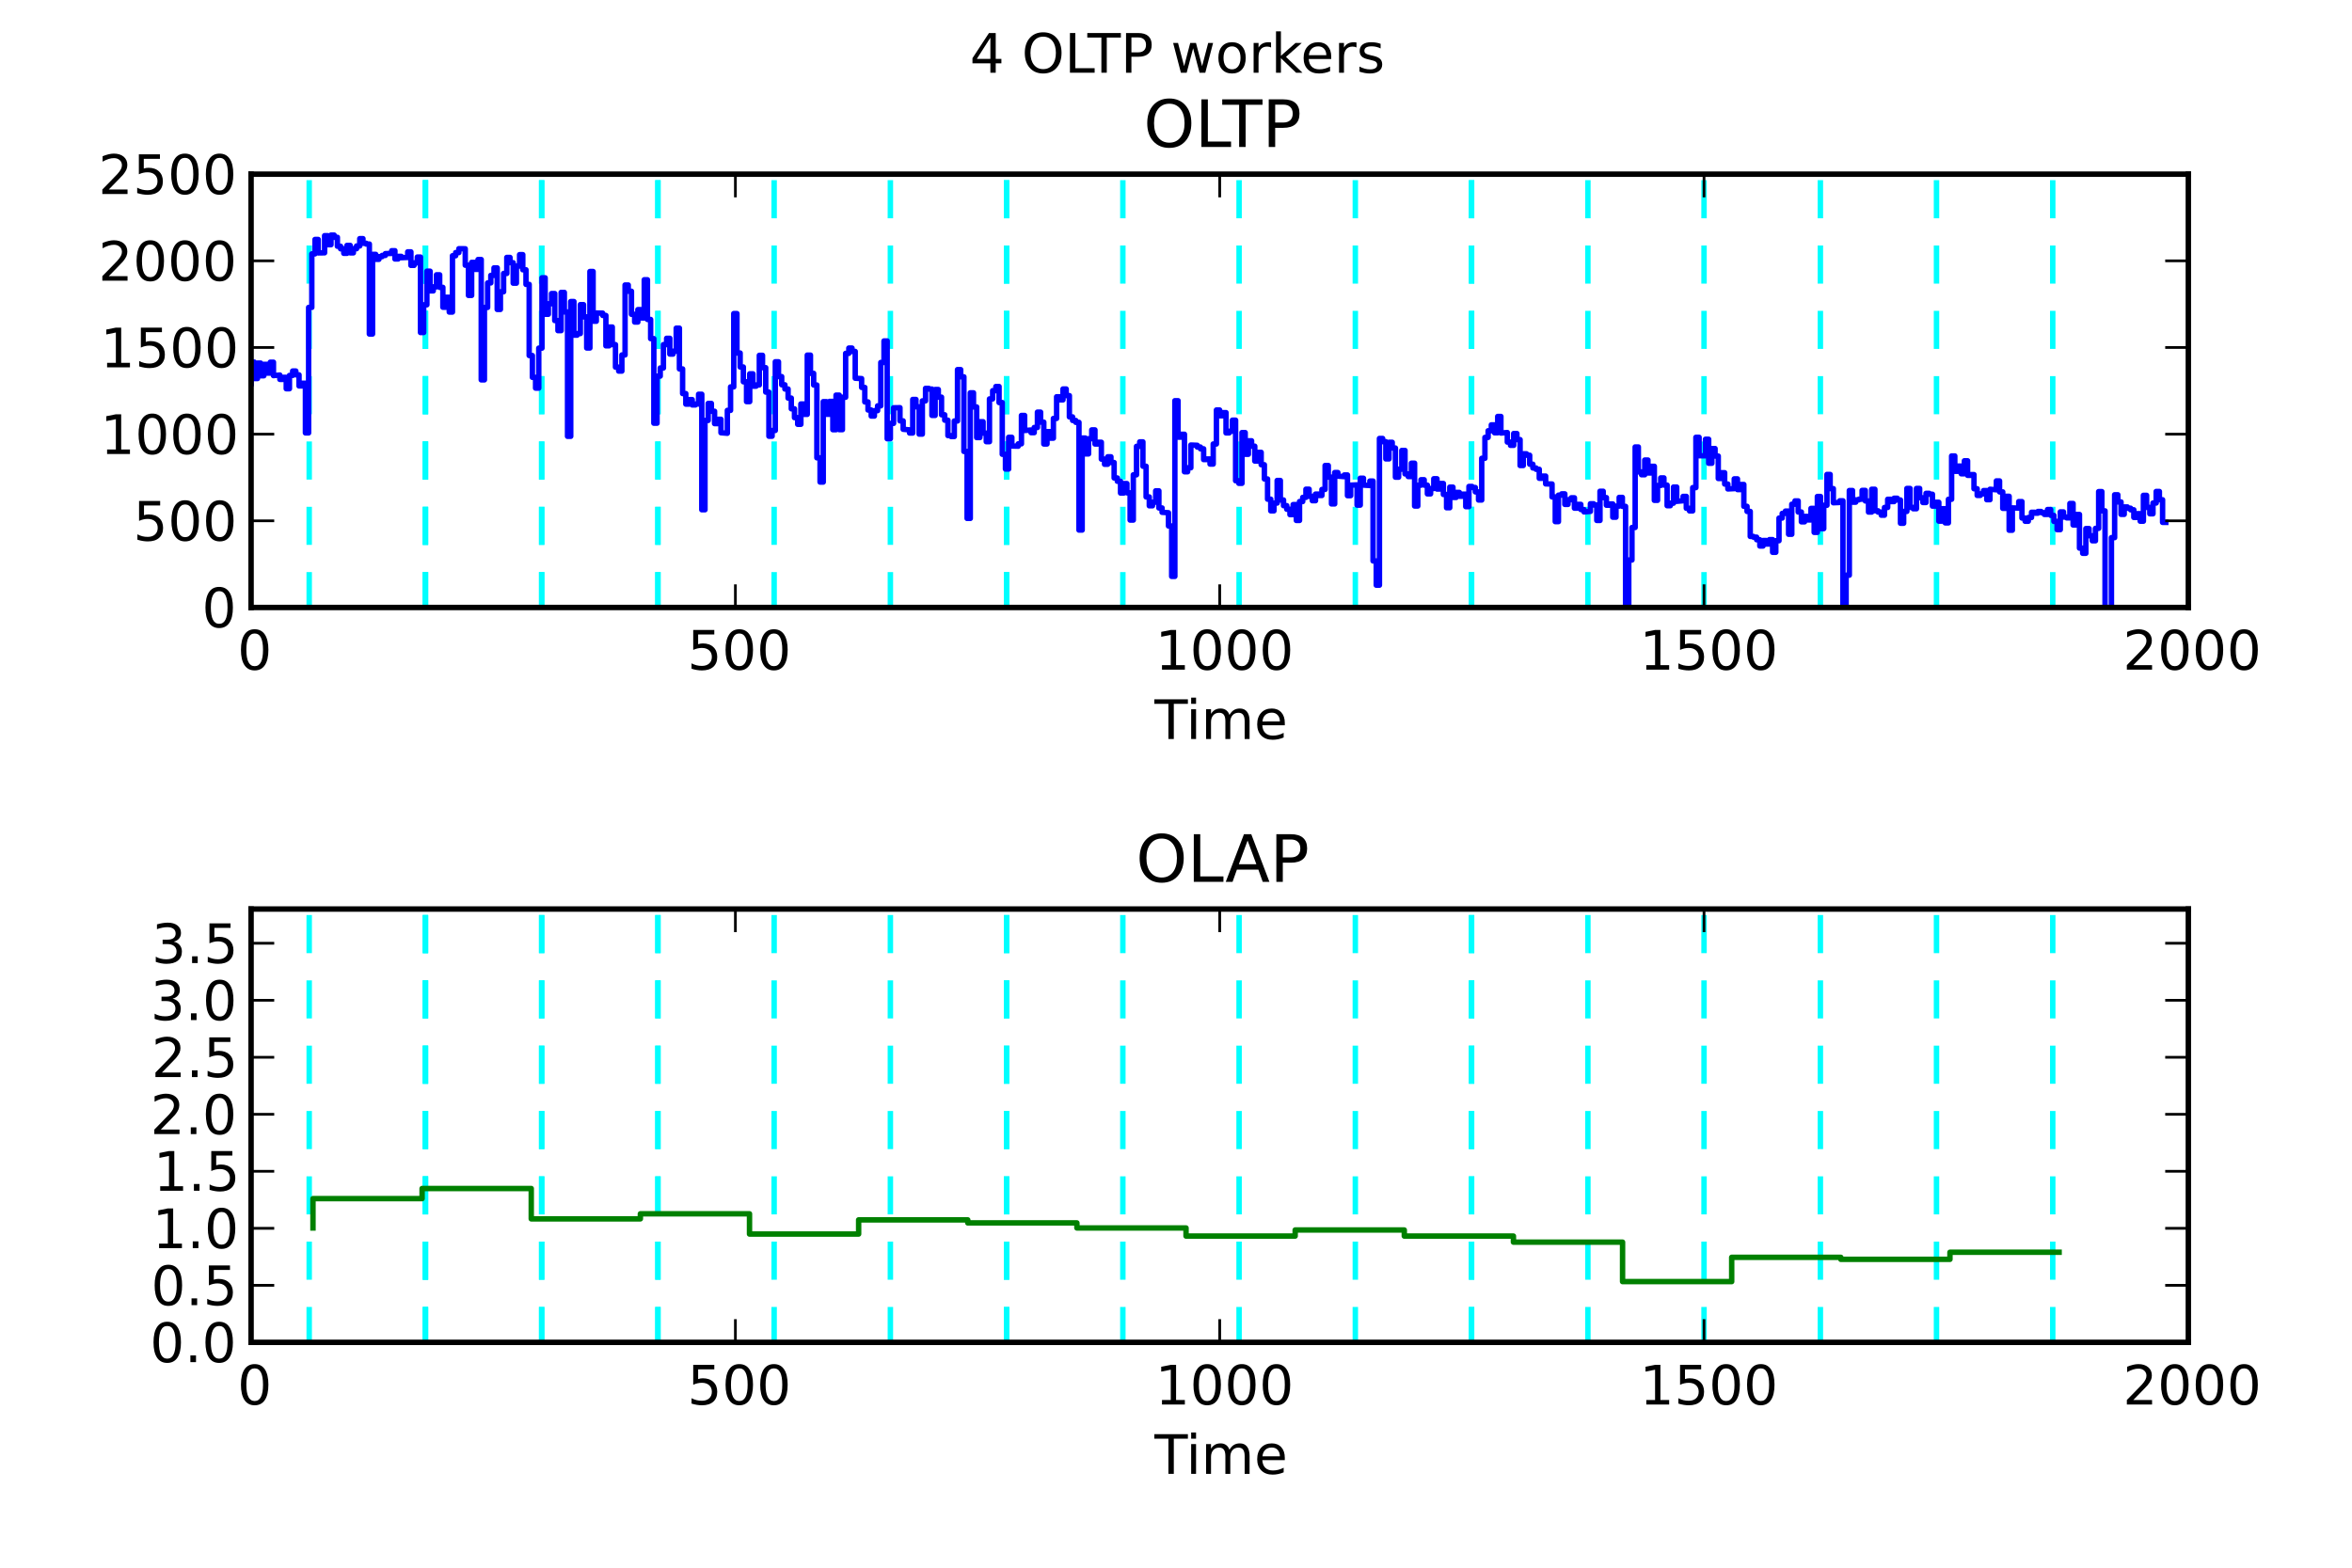 <?xml version="1.0" encoding="utf-8" standalone="no"?>
<!DOCTYPE svg PUBLIC "-//W3C//DTD SVG 1.1//EN"
  "http://www.w3.org/Graphics/SVG/1.1/DTD/svg11.dtd">
<!-- Created with matplotlib (http://matplotlib.sourceforge.net/) -->
<svg height="288pt" version="1.1" viewBox="0 0 432 288" width="432pt" xmlns="http://www.w3.org/2000/svg" xmlns:xlink="http://www.w3.org/1999/xlink">
 <defs>
  <style type="text/css">
*{stroke-linecap:square;stroke-linejoin:round;}
  </style>
 </defs>
 <g id="figure_1">
  <g id="patch_1">
   <path d="
M0 288
L432 288
L432 0
L0 0
z
" style="fill:#ffffff;"/>
  </g>
  <g id="axes_1">
   <g id="patch_2">
    <path d="
M46.117 111.6
L401.941 111.6
L401.941 32
L46.117 32
z
" style="fill:#ffffff;"/>
   </g>
   <g id="line2d_1">
    <path clip-path="url(#paafe9ad165)" d="
M56.792 111.6
L56.792 32" style="fill:none;stroke:#00ffff;stroke-dasharray:6,6;stroke-dashoffset:0.0;stroke-linecap:butt;"/>
   </g>
   <g id="line2d_2">
    <path clip-path="url(#paafe9ad165)" d="
M78.142 111.6
L78.142 32" style="fill:none;stroke:#00ffff;stroke-dasharray:6,6;stroke-dashoffset:0.0;stroke-linecap:butt;"/>
   </g>
   <g id="line2d_3">
    <path clip-path="url(#paafe9ad165)" d="
M78.142 111.6
L78.142 32" style="fill:none;stroke:#00ffff;stroke-dasharray:6,6;stroke-dashoffset:0.0;stroke-linecap:butt;"/>
   </g>
   <g id="line2d_4">
    <path clip-path="url(#paafe9ad165)" d="
M78.142 111.6
L78.142 32" style="fill:none;stroke:#00ffff;stroke-dasharray:6,6;stroke-dashoffset:0.0;stroke-linecap:butt;"/>
   </g>
   <g id="line2d_5">
    <path clip-path="url(#paafe9ad165)" d="
M99.491 111.6
L99.491 32" style="fill:none;stroke:#00ffff;stroke-dasharray:6,6;stroke-dashoffset:0.0;stroke-linecap:butt;"/>
   </g>
   <g id="line2d_6">
    <path clip-path="url(#paafe9ad165)" d="
M99.492 111.6
L99.492 32" style="fill:none;stroke:#00ffff;stroke-dasharray:6,6;stroke-dashoffset:0.0;stroke-linecap:butt;"/>
   </g>
   <g id="line2d_7">
    <path clip-path="url(#paafe9ad165)" d="
M120.841 111.6
L120.841 32" style="fill:none;stroke:#00ffff;stroke-dasharray:6,6;stroke-dashoffset:0.0;stroke-linecap:butt;"/>
   </g>
   <g id="line2d_8">
    <path clip-path="url(#paafe9ad165)" d="
M120.841 111.6
L120.841 32" style="fill:none;stroke:#00ffff;stroke-dasharray:6,6;stroke-dashoffset:0.0;stroke-linecap:butt;"/>
   </g>
   <g id="line2d_9">
    <path clip-path="url(#paafe9ad165)" d="
M142.19 111.6
L142.19 32" style="fill:none;stroke:#00ffff;stroke-dasharray:6,6;stroke-dashoffset:0.0;stroke-linecap:butt;"/>
   </g>
   <g id="line2d_10">
    <path clip-path="url(#paafe9ad165)" d="
M163.54 111.6
L163.54 32" style="fill:none;stroke:#00ffff;stroke-dasharray:6,6;stroke-dashoffset:0.0;stroke-linecap:butt;"/>
   </g>
   <g id="line2d_11">
    <path clip-path="url(#paafe9ad165)" d="
M184.889 111.6
L184.889 32" style="fill:none;stroke:#00ffff;stroke-dasharray:6,6;stroke-dashoffset:0.0;stroke-linecap:butt;"/>
   </g>
   <g id="line2d_12">
    <path clip-path="url(#paafe9ad165)" d="
M184.889 111.6
L184.889 32" style="fill:none;stroke:#00ffff;stroke-dasharray:6,6;stroke-dashoffset:0.0;stroke-linecap:butt;"/>
   </g>
   <g id="line2d_13">
    <path clip-path="url(#paafe9ad165)" d="
M206.239 111.6
L206.239 32" style="fill:none;stroke:#00ffff;stroke-dasharray:6,6;stroke-dashoffset:0.0;stroke-linecap:butt;"/>
   </g>
   <g id="line2d_14">
    <path clip-path="url(#paafe9ad165)" d="
M227.588 111.6
L227.588 32" style="fill:none;stroke:#00ffff;stroke-dasharray:6,6;stroke-dashoffset:0.0;stroke-linecap:butt;"/>
   </g>
   <g id="line2d_15">
    <path clip-path="url(#paafe9ad165)" d="
M248.937 111.6
L248.937 32" style="fill:none;stroke:#00ffff;stroke-dasharray:6,6;stroke-dashoffset:0.0;stroke-linecap:butt;"/>
   </g>
   <g id="line2d_16">
    <path clip-path="url(#paafe9ad165)" d="
M270.287 111.6
L270.287 32" style="fill:none;stroke:#00ffff;stroke-dasharray:6,6;stroke-dashoffset:0.0;stroke-linecap:butt;"/>
   </g>
   <g id="line2d_17">
    <path clip-path="url(#paafe9ad165)" d="
M270.287 111.6
L270.287 32" style="fill:none;stroke:#00ffff;stroke-dasharray:6,6;stroke-dashoffset:0.0;stroke-linecap:butt;"/>
   </g>
   <g id="line2d_18">
    <path clip-path="url(#paafe9ad165)" d="
M291.654 111.6
L291.654 32" style="fill:none;stroke:#00ffff;stroke-dasharray:6,6;stroke-dashoffset:0.0;stroke-linecap:butt;"/>
   </g>
   <g id="line2d_19">
    <path clip-path="url(#paafe9ad165)" d="
M312.986 111.6
L312.986 32" style="fill:none;stroke:#00ffff;stroke-dasharray:6,6;stroke-dashoffset:0.0;stroke-linecap:butt;"/>
   </g>
   <g id="line2d_20">
    <path clip-path="url(#paafe9ad165)" d="
M334.355 111.6
L334.355 32" style="fill:none;stroke:#00ffff;stroke-dasharray:6,6;stroke-dashoffset:0.0;stroke-linecap:butt;"/>
   </g>
   <g id="line2d_21">
    <path clip-path="url(#paafe9ad165)" d="
M355.685 111.6
L355.685 32" style="fill:none;stroke:#00ffff;stroke-dasharray:6,6;stroke-dashoffset:0.0;stroke-linecap:butt;"/>
   </g>
   <g id="line2d_22">
    <path clip-path="url(#paafe9ad165)" d="
M377.035 111.6
L377.035 32" style="fill:none;stroke:#00ffff;stroke-dasharray:6,6;stroke-dashoffset:0.0;stroke-linecap:butt;"/>
   </g>
   <g id="line2d_23">
    <path clip-path="url(#paafe9ad165)" d="
M46.117 70.478
L46.117 66.522
L46.704 66.522
L46.704 69.542
L47.291 69.542
L47.291 66.706
L47.879 66.706
L47.879 69.031
L48.466 69.031
L48.466 66.937
L49.053 66.937
L49.053 68.539
L49.64 68.539
L49.64 66.541
L50.227 66.541
L50.227 69.002
L51.401 68.896
L51.401 69.697
L51.988 69.697
L51.988 69.32
L52.575 69.32
L52.575 71.414
L53.163 71.414
L53.163 68.973
L53.75 68.973
L53.75 68.162
L54.337 68.162
L54.337 68.867
L54.924 68.867
L54.924 70.903
L55.511 70.903
L55.511 70.401
L56.098 70.401
L56.098 79.528
L56.685 79.528
L56.685 56.478
L57.272 56.478
L57.272 46.637
L57.859 46.637
L57.859 43.993
L58.447 43.993
L58.447 46.463
L59.621 46.444
L59.621 43.298
L60.208 43.298
L60.208 44.958
L60.795 44.958
L60.795 43.192
L61.382 43.192
L61.382 43.597
L61.969 43.597
L61.969 45.238
L62.556 45.238
L62.556 45.71
L63.143 45.71
L63.143 46.54
L63.73 46.54
L63.73 45.083
L64.318 45.083
L64.318 46.453
L64.905 46.453
L64.905 45.691
L65.492 45.691
L65.492 45.189
L66.079 45.189
L66.079 43.839
L66.666 43.839
L66.666 44.688
L67.253 44.688
L67.253 44.832
L67.84 44.832
L67.84 61.36
L68.427 61.36
L68.427 46.733
L69.014 46.733
L69.014 47.64
L69.602 47.64
L69.602 47.148
L70.189 47.148
L70.189 46.926
L70.776 46.926
L70.776 46.598
L71.95 46.55
L71.95 46.058
L72.537 46.058
L72.537 47.573
L73.124 47.573
L73.124 47.1
L73.711 47.1
L73.711 47.341
L74.886 47.293
L74.886 46.27
L75.473 46.27
L75.473 48.75
L76.06 48.75
L76.06 48.287
L76.647 48.287
L76.647 47.225
L77.234 47.225
L77.234 61.09
L77.821 61.09
L77.821 55.996
L78.408 55.996
L78.408 49.821
L78.995 49.821
L78.995 53.439
L79.582 53.439
L79.582 52.696
L80.169 52.696
L80.169 50.486
L80.757 50.486
L80.757 52.792
L81.344 52.792
L81.344 56.44
L81.931 56.44
L81.931 54.606
L82.518 54.606
L82.518 57.327
L83.105 57.327
L83.105 46.984
L83.692 46.984
L83.692 46.405
L84.279 46.405
L84.279 45.691
L85.454 45.701
L85.454 48.721
L86.041 48.721
L86.041 54.269
L86.628 54.269
L86.628 48.2
L87.215 48.2
L87.215 49.483
L87.802 49.483
L87.802 47.679
L88.389 47.679
L88.389 69.783
L88.976 69.783
L88.976 56.478
L89.563 56.478
L89.563 51.972
L90.15 51.972
L90.15 50.593
L90.737 50.593
L90.737 49.213
L91.325 49.213
L91.325 56.845
L91.912 56.845
L91.912 53.603
L92.499 53.603
L92.499 50.236
L93.086 50.236
L93.086 47.293
L93.673 47.293
L93.673 48.258
L94.26 48.258
L94.26 52.021
L94.847 52.021
L94.847 48.875
L95.434 48.875
L95.434 46.781
L96.022 46.781
L96.022 49.56
L96.609 49.56
L96.609 52.242
L97.196 52.242
L97.196 65.316
L97.783 65.316
L97.783 69.32
L98.37 69.32
L98.37 71.298
L98.957 71.298
L98.957 63.956
L99.544 63.956
L99.544 51.036
L100.131 51.036
L100.131 57.733
L100.718 57.733
L100.718 55.803
L101.305 55.803
L101.305 53.931
L101.893 53.931
L101.893 58.89
L102.48 58.89
L102.48 60.743
L103.067 60.743
L103.067 53.719
L103.654 53.719
L103.654 57.308
L104.241 57.308
L104.241 80.156
L104.828 80.156
L104.828 55.398
L105.415 55.398
L105.415 61.573
L106.002 61.573
L106.002 61.283
L106.589 61.283
L106.589 55.967
L107.177 55.967
L107.177 58.215
L107.764 58.215
L107.764 63.927
L108.351 63.927
L108.351 49.879
L108.938 49.879
L108.938 59.016
L109.525 59.016
L109.525 57.501
L110.699 57.53
L110.699 57.954
L111.286 57.954
L111.286 63.531
L111.873 63.531
L111.873 60.077
L112.461 60.077
L112.461 63.309
L113.048 63.309
L113.048 67.448
L113.635 67.448
L113.635 68.172
L114.222 68.172
L114.222 65.21
L114.809 65.21
L114.809 52.358
L115.396 52.358
L115.396 53.506
L115.983 53.506
L115.983 57.742
L116.57 57.742
L116.57 59.16
L117.157 59.16
L117.157 56.883
L117.745 56.883
L117.745 58.417
L118.332 58.417
L118.332 51.393
L118.919 51.393
L118.919 58.688
L119.506 58.688
L119.506 62.209
L120.093 62.209
L120.093 77.743
L120.68 77.743
L120.68 69.098
L121.267 69.098
L121.267 67.603
L121.854 67.603
L121.854 63.309
L122.441 63.309
L122.441 62.151
L123.029 62.151
L123.029 65.046
L123.616 65.046
L123.616 64.515
L124.203 64.515
L124.203 60.289
L124.79 60.289
L124.79 67.776
L125.377 67.776
L125.377 72.302
L125.964 72.302
L125.964 74.241
L126.551 74.241
L126.551 73.411
L127.138 73.411
L127.138 74.395
L127.725 74.395
L127.725 74.222
L128.313 74.222
L128.313 72.427
L128.9 72.427
L128.9 93.644
L129.487 93.644
L129.487 77.242
L130.074 77.242
L130.074 74.116
L130.661 74.116
L130.661 75.553
L131.248 75.553
L131.248 77.821
L131.835 77.821
L131.835 77.029
L132.422 77.029
L132.422 79.499
L133.597 79.596
L133.597 75.389
L134.184 75.389
L134.184 71.076
L134.771 71.076
L134.771 57.607
L135.358 57.607
L135.358 64.853
L135.945 64.853
L135.945 67.42
L136.532 67.42
L136.532 70.14
L137.119 70.14
L137.119 73.778
L137.706 73.778
L137.706 68.674
L138.293 68.674
L138.293 70.941
L138.88 70.941
L138.88 70.719
L139.468 70.719
L139.468 65.278
L140.055 65.278
L140.055 67.545
L140.642 67.545
L140.642 72.031
L141.229 72.031
L141.229 80.136
L141.816 80.136
L141.816 79.085
L142.403 79.085
L142.403 66.464
L142.99 66.464
L142.99 69.185
L143.577 69.185
L143.577 70.69
L144.164 70.69
L144.164 71.462
L144.752 71.462
L144.752 73.132
L145.339 73.132
L145.339 75.1
L145.926 75.1
L145.926 76.721
L146.513 76.721
L146.513 77.946
L147.1 77.946
L147.1 74.212
L147.687 74.212
L147.687 76.123
L148.274 76.123
L148.274 65.239
L148.861 65.239
L148.861 68.587
L149.448 68.587
L149.448 70.729
L150.036 70.729
L150.036 84.102
L150.623 84.102
L150.623 88.559
L151.21 88.559
L151.21 73.788
L151.797 73.788
L151.797 76.113
L152.384 76.113
L152.384 73.739
L152.971 73.739
L152.971 78.94
L153.558 78.94
L153.558 72.591
L154.145 72.591
L154.145 78.93
L154.732 78.93
L154.732 72.977
L155.32 72.977
L155.32 64.921
L155.907 64.921
L155.907 63.946
L156.494 63.946
L156.494 64.564
L157.081 64.564
L157.081 69.484
L158.255 69.552
L158.255 71.173
L158.842 71.173
L158.842 73.836
L159.429 73.836
L159.429 75.322
L160.016 75.322
L160.016 76.431
L160.604 76.431
L160.604 75.437
L161.191 75.437
L161.191 74.559
L161.778 74.559
L161.778 66.59
L162.365 66.59
L162.365 62.634
L162.952 62.634
L162.952 80.599
L163.539 80.599
L163.539 77.782
L164.126 77.782
L164.126 74.916
L165.3 74.897
L165.3 77.319
L165.888 77.319
L165.888 78.863
L167.062 78.969
L167.062 79.548
L167.649 79.548
L167.649 73.382
L168.236 73.382
L168.236 74.733
L168.823 74.733
L168.823 79.75
L169.41 79.75
L169.41 73.643
L169.997 73.643
L169.997 71.347
L170.584 71.347
L170.584 71.472
L171.172 71.472
L171.172 76.316
L171.759 76.316
L171.759 71.559
L172.346 71.559
L172.346 72.958
L172.933 72.958
L172.933 76.2
L173.52 76.2
L173.52 77.194
L174.107 77.194
L174.107 80.02
L174.694 80.02
L174.694 80.194
L175.281 80.194
L175.281 77.338
L175.868 77.338
L175.868 67.902
L176.455 67.902
L176.455 69.224
L177.043 69.224
L177.043 82.934
L177.63 82.934
L177.63 95.236
L178.217 95.236
L178.217 72.167
L178.804 72.167
L178.804 74.762
L179.391 74.762
L179.391 80.387
L179.978 80.387
L179.978 77.473
L180.565 77.473
L180.565 79.577
L181.152 79.577
L181.152 81.14
L181.739 81.14
L181.739 73.286
L182.327 73.286
L182.327 71.771
L182.914 71.771
L182.914 71.009
L183.501 71.009
L183.501 73.952
L184.088 73.952
L184.088 83.455
L184.675 83.455
L184.675 86.167
L185.262 86.167
L185.262 80.339
L185.849 80.339
L185.849 81.941
L187.023 81.969
L187.023 81.535
L187.611 81.535
L187.611 76.325
L188.198 76.325
L188.198 79.085
L189.372 78.998
L189.372 79.48
L189.959 79.48
L189.959 78.535
L190.546 78.535
L190.546 75.717
L191.133 75.717
L191.133 77.55
L191.72 77.55
L191.72 81.564
L192.307 81.564
L192.307 79.297
L192.895 79.297
L192.895 80.493
L193.482 80.493
L193.482 76.875
L194.069 76.875
L194.069 72.89
L194.656 72.89
L194.656 73.46
L195.243 73.46
L195.243 71.462
L195.83 71.462
L195.83 72.678
L196.417 72.678
L196.417 76.586
L197.004 76.586
L197.004 77.242
L197.591 77.242
L197.591 77.589
L198.179 77.589
L198.179 97.378
L198.766 97.378
L198.766 80.474
L199.353 80.474
L199.353 83.388
L199.94 83.388
L199.94 80.599
L200.527 80.599
L200.527 78.978
L201.114 78.978
L201.114 81.564
L201.701 81.564
L201.701 81.246
L202.288 81.246
L202.288 84.343
L202.875 84.343
L202.875 85.289
L203.463 85.289
L203.463 83.918
L204.05 83.918
L204.05 84.97
L204.637 84.97
L204.637 87.807
L205.224 87.807
L205.224 88.415
L205.811 88.415
L205.811 90.576
L206.398 90.576
L206.398 88.839
L206.985 88.839
L206.985 90.537
L207.572 90.537
L207.572 95.545
L208.159 95.545
L208.159 87.228
L208.747 87.228
L208.747 81.998
L209.334 81.998
L209.334 81.178
L209.921 81.178
L209.921 85.655
L210.508 85.655
L210.508 91.29
L211.095 91.29
L211.095 92.921
L211.682 92.921
L211.682 92.255
L212.269 92.255
L212.269 90.171
L212.856 90.171
L212.856 93.316
L213.443 93.316
L213.443 94.117
L214.618 94.194
L214.618 96.626
L215.205 96.626
L215.205 105.888
L215.792 105.888
L215.792 73.614
L216.379 73.614
L216.379 80.31
L216.966 80.31
L216.966 79.779
L217.553 79.779
L217.553 86.668
L218.14 86.668
L218.14 85.935
L218.727 85.935
L218.727 81.757
L219.902 81.805
L219.902 82.124
L220.489 82.124
L220.489 82.452
L221.076 82.452
L221.076 84.43
L221.663 84.43
L221.663 84.314
L222.25 84.314
L222.25 85.25
L222.837 85.25
L222.837 81.564
L223.424 81.564
L223.424 75.322
L224.011 75.322
L224.011 76.383
L224.598 76.383
L224.598 75.804
L225.186 75.804
L225.186 79.528
L225.773 79.528
L225.773 79.22
L226.36 79.22
L226.36 77.194
L226.947 77.194
L226.947 88.318
L227.534 88.318
L227.534 88.791
L228.121 88.791
L228.121 79.471
L228.708 79.471
L228.708 83.455
L229.295 83.455
L229.295 80.976
L229.882 80.976
L229.882 81.969
L230.47 81.969
L230.47 84.7
L231.057 84.7
L231.057 83.098
L231.644 83.098
L231.644 85.375
L232.231 85.375
L232.231 87.99
L232.818 87.99
L232.818 91.705
L233.405 91.705
L233.405 93.847
L233.992 93.847
L233.992 92.419
L234.579 92.419
L234.579 88.27
L235.166 88.27
L235.166 91.85
L235.754 91.85
L235.754 92.892
L236.341 92.892
L236.341 93.548
L236.928 93.548
L236.928 94.541
L237.515 94.541
L237.515 92.699
L238.102 92.699
L238.102 95.612
L238.689 95.612
L238.689 92.139
L239.276 92.139
L239.276 91.377
L239.863 91.377
L239.863 89.872
L240.45 89.872
L240.45 91.184
L241.038 91.184
L241.038 91.985
L241.625 91.985
L241.625 90.769
L242.212 90.769
L242.212 91.029
L242.799 91.029
L242.799 89.92
L243.386 89.92
L243.386 85.52
L243.973 85.52
L243.973 87.652
L244.56 87.652
L244.56 92.573
L245.147 92.573
L245.147 86.813
L245.734 86.813
L245.734 87.469
L246.909 87.566
L246.909 87.257
L247.496 87.257
L247.496 91.058
L248.083 91.058
L248.083 89.129
L249.257 89.071
L249.257 92.795
L249.844 92.795
L249.844 87.855
L250.431 87.855
L250.431 89.119
L251.606 89.196
L251.606 88.376
L252.193 88.376
L252.193 103.051
L252.78 103.051
L252.78 107.499
L253.367 107.499
L253.367 80.551
L253.954 80.551
L253.954 81.14
L254.541 81.14
L254.541 84.304
L255.128 84.304
L255.128 81.255
L255.715 81.255
L255.715 82.307
L256.302 82.307
L256.302 87.662
L256.889 87.662
L256.889 86.195
L257.477 86.195
L257.477 82.751
L258.064 82.751
L258.064 87.064
L258.651 87.064
L258.651 87.546
L259.238 87.546
L259.238 85.096
L259.825 85.096
L259.825 92.959
L260.412 92.959
L260.412 89.138
L260.999 89.138
L260.999 88.135
L261.586 88.135
L261.586 89.129
L262.173 89.129
L262.173 90.73
L262.761 90.73
L262.761 89.746
L263.348 89.746
L263.348 87.951
L263.935 87.951
L263.935 89.843
L264.522 89.843
L264.522 88.82
L265.109 88.82
L265.109 90.836
L265.696 90.836
L265.696 93.278
L266.283 93.278
L266.283 89.495
L266.87 89.495
L266.87 91.386
L267.457 91.386
L267.457 90.46
L268.045 90.46
L268.045 91.165
L268.632 91.165
L268.632 90.779
L269.219 90.779
L269.219 93.075
L269.806 93.075
L269.806 89.37
L270.393 89.37
L270.393 89.563
L270.98 89.563
L270.98 90.364
L271.567 90.364
L271.567 91.859
L272.154 91.859
L272.154 84.198
L272.741 84.198
L272.741 80.358
L273.329 80.358
L273.329 79.133
L273.916 79.133
L273.916 78.052
L274.503 78.052
L274.503 79.509
L275.09 79.509
L275.09 76.508
L275.677 76.508
L275.677 79.557
L276.851 79.461
L276.851 81.217
L277.438 81.217
L277.438 81.815
L278.025 81.815
L278.025 79.644
L278.613 79.644
L278.613 80.763
L279.2 80.763
L279.2 85.52
L279.787 85.52
L279.787 83.368
L280.374 83.368
L280.374 83.629
L280.961 83.629
L280.961 85.279
L281.548 85.279
L281.548 85.974
L282.135 85.974
L282.135 86.215
L282.722 86.215
L282.722 87.865
L283.309 87.865
L283.309 87.46
L283.897 87.46
L283.897 88.897
L285.071 88.916
L285.071 91.29
L285.658 91.29
L285.658 95.825
L286.245 95.825
L286.245 90.962
L286.832 90.962
L286.832 90.73
L287.419 90.73
L287.419 92.66
L288.006 92.66
L288.006 91.811
L288.593 91.811
L288.593 91.454
L289.181 91.454
L289.181 93.355
L289.768 93.355
L289.768 92.66
L290.355 92.66
L290.355 93.606
L290.942 93.606
L290.942 94.04
L292.116 93.953
L292.116 92.544
L292.703 92.544
L292.703 92.776
L293.29 92.776
L293.29 95.612
L293.877 95.612
L293.877 90.248
L294.465 90.248
L294.465 91.415
L295.052 91.415
L295.052 92.814
L295.639 92.814
L295.639 92.583
L296.226 92.583
L296.226 95.014
L296.813 95.014
L296.813 92.978
L297.4 92.978
L297.4 91.377
L297.987 91.377
L297.987 93.027
L298.574 93.027
L298.574 111.6
L299.161 111.6
L299.161 102.878
L299.748 102.878
L299.748 96.905
L300.336 96.905
L300.336 82.114
L300.923 82.114
L300.923 86.697
L301.51 86.697
L301.51 87.218
L302.097 87.218
L302.097 84.517
L302.684 84.517
L302.684 86.89
L303.271 86.89
L303.271 85.665
L303.858 85.665
L303.858 91.917
L304.445 91.917
L304.445 89.187
L305.032 89.187
L305.032 87.797
L305.62 87.797
L305.62 89.119
L306.207 89.119
L306.207 92.901
L306.794 92.901
L306.794 92.438
L307.381 92.438
L307.381 89.476
L307.968 89.476
L307.968 92.1
L309.142 91.994
L309.142 91.193
L309.729 91.193
L309.729 93.374
L310.316 93.374
L310.316 93.856
L310.904 93.856
L310.904 89.582
L311.491 89.582
L311.491 80.339
L312.078 80.339
L312.078 83.725
L313.252 83.735
L313.252 80.696
L313.839 80.696
L313.839 85.105
L314.426 85.105
L314.426 82.404
L315.013 82.404
L315.013 83.783
L315.6 83.783
L315.6 87.903
L316.188 87.903
L316.188 86.842
L316.775 86.842
L316.775 88.926
L317.362 88.926
L317.362 89.823
L318.536 89.766
L318.536 87.971
L319.123 87.971
L319.123 89.939
L319.71 89.939
L319.71 89.003
L320.297 89.003
L320.297 93.017
L320.884 93.017
L320.884 93.953
L321.472 93.953
L321.472 98.546
L322.059 98.546
L322.059 98.681
L322.646 98.681
L322.646 99.153
L323.233 99.153
L323.233 100.311
L323.82 100.311
L323.82 99.298
L324.407 99.298
L324.407 99.945
L324.994 99.945
L324.994 99.134
L325.581 99.134
L325.581 101.459
L326.168 101.459
L326.168 99.337
L326.756 99.337
L326.756 95.178
L327.343 95.178
L327.343 94.32
L327.93 94.32
L327.93 93.895
L328.517 93.895
L328.517 98.15
L329.104 98.15
L329.104 92.631
L329.691 92.631
L329.691 92.023
L330.278 92.023
L330.278 94.059
L330.865 94.059
L330.865 95.863
L331.452 95.863
L331.452 94.87
L332.04 94.87
L332.04 95.516
L332.627 95.516
L332.627 93.403
L333.214 93.403
L333.214 97.803
L333.801 97.803
L333.801 91.213
L334.388 91.213
L334.388 97.118
L334.975 97.118
L334.975 92.824
L335.562 92.824
L335.562 87.16
L336.149 87.16
L336.149 89.766
L336.736 89.766
L336.736 92.361
L337.911 92.313
L337.911 92.004
L338.498 92.004
L338.498 111.6
L339.085 111.6
L339.085 105.666
L339.672 105.666
L339.672 90.113
L340.259 90.113
L340.259 92.255
L340.846 92.255
L340.846 91.83
L341.433 91.83
L341.433 91.705
L342.02 91.705
L342.02 90.094
L342.607 90.094
L342.607 92.033
L343.195 92.033
L343.195 94.069
L343.782 94.069
L343.782 89.881
L344.369 89.881
L344.369 93.837
L344.956 93.837
L344.956 94.078
L345.543 94.078
L345.543 94.648
L346.13 94.648
L346.13 93.229
L346.717 93.229
L346.717 91.724
L347.304 91.724
L347.304 92.149
L347.891 92.149
L347.891 91.531
L348.479 91.531
L348.479 91.85
L349.066 91.85
L349.066 96.124
L349.653 96.124
L349.653 93.953
L350.24 93.953
L350.24 89.737
L350.827 89.737
L350.827 93.21
L351.414 93.21
L351.414 93.461
L352.001 93.461
L352.001 89.737
L352.588 89.737
L352.588 91.444
L353.175 91.444
L353.175 92.313
L353.763 92.313
L353.763 90.634
L354.35 90.634
L354.35 90.798
L354.937 90.798
L354.937 92.978
L355.524 92.978
L355.524 92.274
L356.111 92.274
L356.111 95.738
L356.698 95.738
L356.698 93.451
L357.285 93.451
L357.285 96.056
L357.872 96.056
L357.872 91.724
L358.459 91.724
L358.459 83.764
L359.047 83.764
L359.047 86.582
L359.634 86.582
L359.634 85.626
L360.221 85.626
L360.221 87.035
L360.808 87.035
L360.808 84.652
L361.395 84.652
L361.395 87.324
L361.982 87.324
L361.982 87.189
L362.569 87.189
L362.569 89.785
L363.156 89.785
L363.156 91.01
L363.743 91.01
L363.743 90.721
L364.331 90.721
L364.331 90.123
L364.918 90.123
L364.918 91.801
L365.505 91.801
L365.505 89.881
L366.679 89.978
L366.679 88.347
L367.266 88.347
L367.266 90.364
L367.853 90.364
L367.853 93.384
L368.44 93.384
L368.44 91.174
L369.027 91.174
L369.027 97.407
L369.615 97.407
L369.615 93.306
L370.789 93.345
L370.789 92.149
L371.376 92.149
L371.376 95.169
L371.963 95.169
L371.963 95.757
L372.55 95.757
L372.55 95.072
L373.137 95.072
L373.137 94.107
L373.724 94.107
L373.724 94.271
L374.311 94.271
L374.311 93.963
L374.899 93.963
L374.899 94.175
L375.486 94.175
L375.486 94.503
L376.073 94.503
L376.073 93.606
L376.66 93.606
L376.66 94.677
L377.247 94.677
L377.247 95.786
L377.834 95.786
L377.834 97.301
L378.421 97.301
L378.421 94.04
L379.008 94.04
L379.008 94.985
L379.595 94.985
L379.595 95.14
L380.182 95.14
L380.182 92.496
L380.77 92.496
L380.77 96.442
L381.357 96.442
L381.357 94.513
L381.944 94.513
L381.944 100.697
L382.531 100.697
L382.531 101.643
L383.118 101.643
L383.118 97.108
L383.705 97.108
L383.705 98.42
L384.292 98.42
L384.292 99.346
L384.879 99.346
L384.879 97.069
L385.466 97.069
L385.466 90.315
L386.054 90.315
L386.054 93.847
L386.641 93.847
L386.641 111.6
L387.815 111.6
L387.815 98.767
L388.402 98.767
L388.402 90.894
L388.989 90.894
L388.989 92.207
L389.576 92.207
L389.576 94.493
L390.163 94.493
L390.163 93.133
L390.75 93.133
L390.75 93.364
L391.338 93.364
L391.338 93.654
L391.925 93.654
L391.925 95.053
L392.512 95.053
L392.512 94.368
L393.099 94.368
L393.099 95.748
L393.686 95.748
L393.686 91.001
L394.273 91.001
L394.273 93.21
L394.86 93.21
L394.86 94.387
L395.447 94.387
L395.447 92.409
L396.034 92.409
L396.034 90.287
L396.622 90.287
L396.622 91.811
L397.209 91.811
L397.209 95.969
L397.796 95.969
L397.796 95.969" style="fill:none;stroke:#0000ff;"/>
   </g>
   <g id="matplotlib.axis_1">
    <g id="xtick_1">
     <g id="line2d_24">
      <defs>
       <path d="
M0 0
L0 -4" id="m0012dd4eef" style="stroke:#000000;stroke-linecap:butt;stroke-width:0.5;"/>
      </defs>
      <g>
       <use style="stroke:#000000;stroke-linecap:butt;stroke-width:0.5;" x="46.117" xlink:href="#m0012dd4eef" y="111.6"/>
      </g>
     </g>
     <g id="line2d_25">
      <defs>
       <path d="
M0 0
L0 4" id="m476344969c" style="stroke:#000000;stroke-linecap:butt;stroke-width:0.5;"/>
      </defs>
      <g>
       <use style="stroke:#000000;stroke-linecap:butt;stroke-width:0.5;" x="46.117" xlink:href="#m476344969c" y="32.0"/>
      </g>
     </g>
     <g id="text_1">
      <!-- 0 -->
      <defs>
       <path d="
M31.781 66.406
Q24.172 66.406 20.328 58.906
Q16.5 51.422 16.5 36.375
Q16.5 21.391 20.328 13.891
Q24.172 6.391 31.781 6.391
Q39.453 6.391 43.281 13.891
Q47.125 21.391 47.125 36.375
Q47.125 51.422 43.281 58.906
Q39.453 66.406 31.781 66.406
M31.781 74.219
Q44.047 74.219 50.516 64.516
Q56.984 54.828 56.984 36.375
Q56.984 17.969 50.516 8.266
Q44.047 -1.422 31.781 -1.422
Q19.531 -1.422 13.062 8.266
Q6.594 17.969 6.594 36.375
Q6.594 54.828 13.062 64.516
Q19.531 74.219 31.781 74.219" id="DejaVuSans-30"/>
      </defs>
      <g transform="translate(43.598 123.022)scale(0.1 -0.1)">
       <use xlink:href="#DejaVuSans-30"/>
      </g>
     </g>
    </g>
    <g id="xtick_2">
     <g id="line2d_26">
      <g>
       <use style="stroke:#000000;stroke-linecap:butt;stroke-width:0.5;" x="135.073" xlink:href="#m0012dd4eef" y="111.6"/>
      </g>
     </g>
     <g id="line2d_27">
      <g>
       <use style="stroke:#000000;stroke-linecap:butt;stroke-width:0.5;" x="135.073" xlink:href="#m476344969c" y="32.0"/>
      </g>
     </g>
     <g id="text_2">
      <!-- 500 -->
      <defs>
       <path d="
M10.797 72.906
L49.516 72.906
L49.516 64.594
L19.828 64.594
L19.828 46.734
Q21.969 47.469 24.109 47.828
Q26.266 48.188 28.422 48.188
Q40.625 48.188 47.75 41.5
Q54.891 34.812 54.891 23.391
Q54.891 11.625 47.562 5.094
Q40.234 -1.422 26.906 -1.422
Q22.312 -1.422 17.547 -0.641
Q12.797 0.141 7.719 1.703
L7.719 11.625
Q12.109 9.234 16.797 8.062
Q21.484 6.891 26.703 6.891
Q35.156 6.891 40.078 11.328
Q45.016 15.766 45.016 23.391
Q45.016 31 40.078 35.438
Q35.156 39.891 26.703 39.891
Q22.75 39.891 18.812 39.016
Q14.891 38.141 10.797 36.281
z
" id="DejaVuSans-35"/>
      </defs>
      <g transform="translate(126.247 123.022)scale(0.1 -0.1)">
       <use xlink:href="#DejaVuSans-35"/>
       <use x="63.623" xlink:href="#DejaVuSans-30"/>
       <use x="127.246" xlink:href="#DejaVuSans-30"/>
      </g>
     </g>
    </g>
    <g id="xtick_3">
     <g id="line2d_28">
      <g>
       <use style="stroke:#000000;stroke-linecap:butt;stroke-width:0.5;" x="224.029" xlink:href="#m0012dd4eef" y="111.6"/>
      </g>
     </g>
     <g id="line2d_29">
      <g>
       <use style="stroke:#000000;stroke-linecap:butt;stroke-width:0.5;" x="224.029" xlink:href="#m476344969c" y="32.0"/>
      </g>
     </g>
     <g id="text_3">
      <!-- 1000 -->
      <defs>
       <path d="
M12.406 8.297
L28.516 8.297
L28.516 63.922
L10.984 60.406
L10.984 69.391
L28.422 72.906
L38.281 72.906
L38.281 8.297
L54.391 8.297
L54.391 0
L12.406 0
z
" id="DejaVuSans-31"/>
      </defs>
      <g transform="translate(212.186 123.022)scale(0.1 -0.1)">
       <use xlink:href="#DejaVuSans-31"/>
       <use x="63.623" xlink:href="#DejaVuSans-30"/>
       <use x="127.246" xlink:href="#DejaVuSans-30"/>
       <use x="190.869" xlink:href="#DejaVuSans-30"/>
      </g>
     </g>
    </g>
    <g id="xtick_4">
     <g id="line2d_30">
      <g>
       <use style="stroke:#000000;stroke-linecap:butt;stroke-width:0.5;" x="312.985" xlink:href="#m0012dd4eef" y="111.6"/>
      </g>
     </g>
     <g id="line2d_31">
      <g>
       <use style="stroke:#000000;stroke-linecap:butt;stroke-width:0.5;" x="312.985" xlink:href="#m476344969c" y="32.0"/>
      </g>
     </g>
     <g id="text_4">
      <!-- 1500 -->
      <g transform="translate(301.142 123.022)scale(0.1 -0.1)">
       <use xlink:href="#DejaVuSans-31"/>
       <use x="63.623" xlink:href="#DejaVuSans-35"/>
       <use x="127.246" xlink:href="#DejaVuSans-30"/>
       <use x="190.869" xlink:href="#DejaVuSans-30"/>
      </g>
     </g>
    </g>
    <g id="xtick_5">
     <g id="line2d_32">
      <g>
       <use style="stroke:#000000;stroke-linecap:butt;stroke-width:0.5;" x="401.941" xlink:href="#m0012dd4eef" y="111.6"/>
      </g>
     </g>
     <g id="line2d_33">
      <g>
       <use style="stroke:#000000;stroke-linecap:butt;stroke-width:0.5;" x="401.941" xlink:href="#m476344969c" y="32.0"/>
      </g>
     </g>
     <g id="text_5">
      <!-- 2000 -->
      <defs>
       <path d="
M19.188 8.297
L53.609 8.297
L53.609 0
L7.328 0
L7.328 8.297
Q12.938 14.109 22.625 23.891
Q32.328 33.688 34.812 36.531
Q39.547 41.844 41.422 45.531
Q43.312 49.219 43.312 52.781
Q43.312 58.594 39.234 62.25
Q35.156 65.922 28.609 65.922
Q23.969 65.922 18.812 64.312
Q13.672 62.703 7.812 59.422
L7.812 69.391
Q13.766 71.781 18.938 73
Q24.125 74.219 28.422 74.219
Q39.75 74.219 46.484 68.547
Q53.219 62.891 53.219 53.422
Q53.219 48.922 51.531 44.891
Q49.859 40.875 45.406 35.406
Q44.188 33.984 37.641 27.219
Q31.109 20.453 19.188 8.297" id="DejaVuSans-32"/>
      </defs>
      <g transform="translate(389.915 123.022)scale(0.1 -0.1)">
       <use xlink:href="#DejaVuSans-32"/>
       <use x="63.623" xlink:href="#DejaVuSans-30"/>
       <use x="127.246" xlink:href="#DejaVuSans-30"/>
       <use x="190.869" xlink:href="#DejaVuSans-30"/>
      </g>
     </g>
    </g>
    <g id="text_6">
     <!-- Time -->
     <defs>
      <path d="
M52 44.188
Q55.375 50.25 60.062 53.125
Q64.75 56 71.094 56
Q79.641 56 84.281 50.016
Q88.922 44.047 88.922 33.016
L88.922 0
L79.891 0
L79.891 32.719
Q79.891 40.578 77.094 44.375
Q74.312 48.188 68.609 48.188
Q61.625 48.188 57.562 43.547
Q53.516 38.922 53.516 30.906
L53.516 0
L44.484 0
L44.484 32.719
Q44.484 40.625 41.703 44.406
Q38.922 48.188 33.109 48.188
Q26.219 48.188 22.156 43.531
Q18.109 38.875 18.109 30.906
L18.109 0
L9.078 0
L9.078 54.688
L18.109 54.688
L18.109 46.188
Q21.188 51.219 25.484 53.609
Q29.781 56 35.688 56
Q41.656 56 45.828 52.969
Q50 49.953 52 44.188" id="DejaVuSans-6d"/>
      <path d="
M9.422 54.688
L18.406 54.688
L18.406 0
L9.422 0
z

M9.422 75.984
L18.406 75.984
L18.406 64.594
L9.422 64.594
z
" id="DejaVuSans-69"/>
      <path d="
M56.203 29.594
L56.203 25.203
L14.891 25.203
Q15.484 15.922 20.484 11.062
Q25.484 6.203 34.422 6.203
Q39.594 6.203 44.453 7.469
Q49.312 8.734 54.109 11.281
L54.109 2.781
Q49.266 0.734 44.188 -0.344
Q39.109 -1.422 33.891 -1.422
Q20.797 -1.422 13.156 6.188
Q5.516 13.812 5.516 26.812
Q5.516 40.234 12.766 48.109
Q20.016 56 32.328 56
Q43.359 56 49.781 48.891
Q56.203 41.797 56.203 29.594
M47.219 32.234
Q47.125 39.594 43.094 43.984
Q39.062 48.391 32.422 48.391
Q24.906 48.391 20.391 44.141
Q15.875 39.891 15.188 32.172
z
" id="DejaVuSans-65"/>
      <path d="
M-0.297 72.906
L61.375 72.906
L61.375 64.594
L35.5 64.594
L35.5 0
L25.594 0
L25.594 64.594
L-0.297 64.594
z
" id="DejaVuSans-54"/>
     </defs>
     <g transform="translate(212.047 135.762)scale(0.1 -0.1)">
      <use xlink:href="#DejaVuSans-54"/>
      <use x="57.959" xlink:href="#DejaVuSans-69"/>
      <use x="85.742" xlink:href="#DejaVuSans-6d"/>
      <use x="183.154" xlink:href="#DejaVuSans-65"/>
     </g>
    </g>
   </g>
   <g id="matplotlib.axis_2">
    <g id="ytick_1">
     <g id="line2d_34">
      <defs>
       <path d="
M0 0
L4 0" id="me8a85f7bf6" style="stroke:#000000;stroke-linecap:butt;stroke-width:0.5;"/>
      </defs>
      <g>
       <use style="stroke:#000000;stroke-linecap:butt;stroke-width:0.5;" x="46.117" xlink:href="#me8a85f7bf6" y="111.6"/>
      </g>
     </g>
     <g id="line2d_35">
      <defs>
       <path d="
M0 0
L-4 0" id="m1a32005dea" style="stroke:#000000;stroke-linecap:butt;stroke-width:0.5;"/>
      </defs>
      <g>
       <use style="stroke:#000000;stroke-linecap:butt;stroke-width:0.5;" x="401.941" xlink:href="#m1a32005dea" y="111.6"/>
      </g>
     </g>
     <g id="text_7">
      <!-- 0 -->
      <g transform="translate(37.078 115.24)scale(0.1 -0.1)">
       <use xlink:href="#DejaVuSans-30"/>
      </g>
     </g>
    </g>
    <g id="ytick_2">
     <g id="line2d_36">
      <g>
       <use style="stroke:#000000;stroke-linecap:butt;stroke-width:0.5;" x="46.117" xlink:href="#me8a85f7bf6" y="95.68"/>
      </g>
     </g>
     <g id="line2d_37">
      <g>
       <use style="stroke:#000000;stroke-linecap:butt;stroke-width:0.5;" x="401.941" xlink:href="#m1a32005dea" y="95.68"/>
      </g>
     </g>
     <g id="text_8">
      <!-- 500 -->
      <g transform="translate(24.466 99.32)scale(0.1 -0.1)">
       <use xlink:href="#DejaVuSans-35"/>
       <use x="63.623" xlink:href="#DejaVuSans-30"/>
       <use x="127.246" xlink:href="#DejaVuSans-30"/>
      </g>
     </g>
    </g>
    <g id="ytick_3">
     <g id="line2d_38">
      <g>
       <use style="stroke:#000000;stroke-linecap:butt;stroke-width:0.5;" x="46.117" xlink:href="#me8a85f7bf6" y="79.76"/>
      </g>
     </g>
     <g id="line2d_39">
      <g>
       <use style="stroke:#000000;stroke-linecap:butt;stroke-width:0.5;" x="401.941" xlink:href="#m1a32005dea" y="79.76"/>
      </g>
     </g>
     <g id="text_9">
      <!-- 1000 -->
      <g transform="translate(18.43 83.4)scale(0.1 -0.1)">
       <use xlink:href="#DejaVuSans-31"/>
       <use x="63.623" xlink:href="#DejaVuSans-30"/>
       <use x="127.246" xlink:href="#DejaVuSans-30"/>
       <use x="190.869" xlink:href="#DejaVuSans-30"/>
      </g>
     </g>
    </g>
    <g id="ytick_4">
     <g id="line2d_40">
      <g>
       <use style="stroke:#000000;stroke-linecap:butt;stroke-width:0.5;" x="46.117" xlink:href="#me8a85f7bf6" y="63.84"/>
      </g>
     </g>
     <g id="line2d_41">
      <g>
       <use style="stroke:#000000;stroke-linecap:butt;stroke-width:0.5;" x="401.941" xlink:href="#m1a32005dea" y="63.84"/>
      </g>
     </g>
     <g id="text_10">
      <!-- 1500 -->
      <g transform="translate(18.43 67.48)scale(0.1 -0.1)">
       <use xlink:href="#DejaVuSans-31"/>
       <use x="63.623" xlink:href="#DejaVuSans-35"/>
       <use x="127.246" xlink:href="#DejaVuSans-30"/>
       <use x="190.869" xlink:href="#DejaVuSans-30"/>
      </g>
     </g>
    </g>
    <g id="ytick_5">
     <g id="line2d_42">
      <g>
       <use style="stroke:#000000;stroke-linecap:butt;stroke-width:0.5;" x="46.117" xlink:href="#me8a85f7bf6" y="47.92"/>
      </g>
     </g>
     <g id="line2d_43">
      <g>
       <use style="stroke:#000000;stroke-linecap:butt;stroke-width:0.5;" x="401.941" xlink:href="#m1a32005dea" y="47.92"/>
      </g>
     </g>
     <g id="text_11">
      <!-- 2000 -->
      <g transform="translate(18.064 51.56)scale(0.1 -0.1)">
       <use xlink:href="#DejaVuSans-32"/>
       <use x="63.623" xlink:href="#DejaVuSans-30"/>
       <use x="127.246" xlink:href="#DejaVuSans-30"/>
       <use x="190.869" xlink:href="#DejaVuSans-30"/>
      </g>
     </g>
    </g>
    <g id="ytick_6">
     <g id="line2d_44">
      <g>
       <use style="stroke:#000000;stroke-linecap:butt;stroke-width:0.5;" x="46.117" xlink:href="#me8a85f7bf6" y="32.0"/>
      </g>
     </g>
     <g id="line2d_45">
      <g>
       <use style="stroke:#000000;stroke-linecap:butt;stroke-width:0.5;" x="401.941" xlink:href="#m1a32005dea" y="32.0"/>
      </g>
     </g>
     <g id="text_12">
      <!-- 2500 -->
      <g transform="translate(18.064 35.64)scale(0.1 -0.1)">
       <use xlink:href="#DejaVuSans-32"/>
       <use x="63.623" xlink:href="#DejaVuSans-35"/>
       <use x="127.246" xlink:href="#DejaVuSans-30"/>
       <use x="190.869" xlink:href="#DejaVuSans-30"/>
      </g>
     </g>
    </g>
   </g>
   <g id="patch_3">
    <path d="
M46.117 32
L401.941 32" style="fill:none;stroke:#000000;"/>
   </g>
   <g id="patch_4">
    <path d="
M401.941 111.6
L401.941 32" style="fill:none;stroke:#000000;"/>
   </g>
   <g id="patch_5">
    <path d="
M46.117 111.6
L401.941 111.6" style="fill:none;stroke:#000000;"/>
   </g>
   <g id="patch_6">
    <path d="
M46.117 111.6
L46.117 32" style="fill:none;stroke:#000000;"/>
   </g>
   <g id="text_13">
    <!-- OLTP -->
    <defs>
     <path d="
M39.406 66.219
Q28.656 66.219 22.328 58.203
Q16.016 50.203 16.016 36.375
Q16.016 22.609 22.328 14.594
Q28.656 6.594 39.406 6.594
Q50.141 6.594 56.422 14.594
Q62.703 22.609 62.703 36.375
Q62.703 50.203 56.422 58.203
Q50.141 66.219 39.406 66.219
M39.406 74.219
Q54.734 74.219 63.906 63.938
Q73.094 53.656 73.094 36.375
Q73.094 19.141 63.906 8.859
Q54.734 -1.422 39.406 -1.422
Q24.031 -1.422 14.812 8.828
Q5.609 19.094 5.609 36.375
Q5.609 53.656 14.812 63.938
Q24.031 74.219 39.406 74.219" id="DejaVuSans-4f"/>
     <path d="
M19.672 64.797
L19.672 37.406
L32.078 37.406
Q38.969 37.406 42.719 40.969
Q46.484 44.531 46.484 51.125
Q46.484 57.672 42.719 61.234
Q38.969 64.797 32.078 64.797
z

M9.812 72.906
L32.078 72.906
Q44.344 72.906 50.609 67.359
Q56.891 61.812 56.891 51.125
Q56.891 40.328 50.609 34.812
Q44.344 29.297 32.078 29.297
L19.672 29.297
L19.672 0
L9.812 0
z
" id="DejaVuSans-50"/>
     <path d="
M9.812 72.906
L19.672 72.906
L19.672 8.297
L55.172 8.297
L55.172 0
L9.812 0
z
" id="DejaVuSans-4c"/>
    </defs>
    <g transform="translate(210.046 27.0)scale(0.12 -0.12)">
     <use xlink:href="#DejaVuSans-4f"/>
     <use x="78.711" xlink:href="#DejaVuSans-4c"/>
     <use x="120.674" xlink:href="#DejaVuSans-54"/>
     <use x="181.758" xlink:href="#DejaVuSans-50"/>
    </g>
   </g>
  </g>
  <g id="axes_2">
   <g id="patch_7">
    <path d="
M46.117 246.6
L401.941 246.6
L401.941 167
L46.117 167
z
" style="fill:#ffffff;"/>
   </g>
   <g id="line2d_46">
    <path clip-path="url(#pe9bd9c4693)" d="
M56.792 246.6
L56.792 167" style="fill:none;stroke:#00ffff;stroke-dasharray:6,6;stroke-dashoffset:0.0;stroke-linecap:butt;"/>
   </g>
   <g id="line2d_47">
    <path clip-path="url(#pe9bd9c4693)" d="
M78.142 246.6
L78.142 167" style="fill:none;stroke:#00ffff;stroke-dasharray:6,6;stroke-dashoffset:0.0;stroke-linecap:butt;"/>
   </g>
   <g id="line2d_48">
    <path clip-path="url(#pe9bd9c4693)" d="
M78.142 246.6
L78.142 167" style="fill:none;stroke:#00ffff;stroke-dasharray:6,6;stroke-dashoffset:0.0;stroke-linecap:butt;"/>
   </g>
   <g id="line2d_49">
    <path clip-path="url(#pe9bd9c4693)" d="
M78.142 246.6
L78.142 167" style="fill:none;stroke:#00ffff;stroke-dasharray:6,6;stroke-dashoffset:0.0;stroke-linecap:butt;"/>
   </g>
   <g id="line2d_50">
    <path clip-path="url(#pe9bd9c4693)" d="
M99.491 246.6
L99.491 167" style="fill:none;stroke:#00ffff;stroke-dasharray:6,6;stroke-dashoffset:0.0;stroke-linecap:butt;"/>
   </g>
   <g id="line2d_51">
    <path clip-path="url(#pe9bd9c4693)" d="
M99.492 246.6
L99.492 167" style="fill:none;stroke:#00ffff;stroke-dasharray:6,6;stroke-dashoffset:0.0;stroke-linecap:butt;"/>
   </g>
   <g id="line2d_52">
    <path clip-path="url(#pe9bd9c4693)" d="
M120.841 246.6
L120.841 167" style="fill:none;stroke:#00ffff;stroke-dasharray:6,6;stroke-dashoffset:0.0;stroke-linecap:butt;"/>
   </g>
   <g id="line2d_53">
    <path clip-path="url(#pe9bd9c4693)" d="
M120.841 246.6
L120.841 167" style="fill:none;stroke:#00ffff;stroke-dasharray:6,6;stroke-dashoffset:0.0;stroke-linecap:butt;"/>
   </g>
   <g id="line2d_54">
    <path clip-path="url(#pe9bd9c4693)" d="
M142.19 246.6
L142.19 167" style="fill:none;stroke:#00ffff;stroke-dasharray:6,6;stroke-dashoffset:0.0;stroke-linecap:butt;"/>
   </g>
   <g id="line2d_55">
    <path clip-path="url(#pe9bd9c4693)" d="
M163.54 246.6
L163.54 167" style="fill:none;stroke:#00ffff;stroke-dasharray:6,6;stroke-dashoffset:0.0;stroke-linecap:butt;"/>
   </g>
   <g id="line2d_56">
    <path clip-path="url(#pe9bd9c4693)" d="
M184.889 246.6
L184.889 167" style="fill:none;stroke:#00ffff;stroke-dasharray:6,6;stroke-dashoffset:0.0;stroke-linecap:butt;"/>
   </g>
   <g id="line2d_57">
    <path clip-path="url(#pe9bd9c4693)" d="
M184.889 246.6
L184.889 167" style="fill:none;stroke:#00ffff;stroke-dasharray:6,6;stroke-dashoffset:0.0;stroke-linecap:butt;"/>
   </g>
   <g id="line2d_58">
    <path clip-path="url(#pe9bd9c4693)" d="
M206.239 246.6
L206.239 167" style="fill:none;stroke:#00ffff;stroke-dasharray:6,6;stroke-dashoffset:0.0;stroke-linecap:butt;"/>
   </g>
   <g id="line2d_59">
    <path clip-path="url(#pe9bd9c4693)" d="
M227.588 246.6
L227.588 167" style="fill:none;stroke:#00ffff;stroke-dasharray:6,6;stroke-dashoffset:0.0;stroke-linecap:butt;"/>
   </g>
   <g id="line2d_60">
    <path clip-path="url(#pe9bd9c4693)" d="
M248.937 246.6
L248.937 167" style="fill:none;stroke:#00ffff;stroke-dasharray:6,6;stroke-dashoffset:0.0;stroke-linecap:butt;"/>
   </g>
   <g id="line2d_61">
    <path clip-path="url(#pe9bd9c4693)" d="
M270.287 246.6
L270.287 167" style="fill:none;stroke:#00ffff;stroke-dasharray:6,6;stroke-dashoffset:0.0;stroke-linecap:butt;"/>
   </g>
   <g id="line2d_62">
    <path clip-path="url(#pe9bd9c4693)" d="
M270.287 246.6
L270.287 167" style="fill:none;stroke:#00ffff;stroke-dasharray:6,6;stroke-dashoffset:0.0;stroke-linecap:butt;"/>
   </g>
   <g id="line2d_63">
    <path clip-path="url(#pe9bd9c4693)" d="
M291.654 246.6
L291.654 167" style="fill:none;stroke:#00ffff;stroke-dasharray:6,6;stroke-dashoffset:0.0;stroke-linecap:butt;"/>
   </g>
   <g id="line2d_64">
    <path clip-path="url(#pe9bd9c4693)" d="
M312.986 246.6
L312.986 167" style="fill:none;stroke:#00ffff;stroke-dasharray:6,6;stroke-dashoffset:0.0;stroke-linecap:butt;"/>
   </g>
   <g id="line2d_65">
    <path clip-path="url(#pe9bd9c4693)" d="
M334.355 246.6
L334.355 167" style="fill:none;stroke:#00ffff;stroke-dasharray:6,6;stroke-dashoffset:0.0;stroke-linecap:butt;"/>
   </g>
   <g id="line2d_66">
    <path clip-path="url(#pe9bd9c4693)" d="
M355.685 246.6
L355.685 167" style="fill:none;stroke:#00ffff;stroke-dasharray:6,6;stroke-dashoffset:0.0;stroke-linecap:butt;"/>
   </g>
   <g id="line2d_67">
    <path clip-path="url(#pe9bd9c4693)" d="
M377.035 246.6
L377.035 167" style="fill:none;stroke:#00ffff;stroke-dasharray:6,6;stroke-dashoffset:0.0;stroke-linecap:butt;"/>
   </g>
   <g id="line2d_68">
    <path clip-path="url(#pe9bd9c4693)" d="
M57.486 225.591
L57.486 220.199
L77.53 220.199
L77.53 218.34
L97.575 218.34
L97.575 223.917
L117.62 223.917
L117.62 222.988
L137.664 222.988
L137.664 226.706
L157.709 226.706
L157.709 224.103
L177.754 224.103
L177.754 224.661
L197.798 224.661
L197.798 225.591
L217.843 225.591
L217.843 227.078
L237.888 227.078
L237.888 225.962
L257.932 225.962
L257.932 227.078
L277.977 227.078
L277.977 228.194
L298.022 228.194
L298.022 235.445
L318.066 235.445
L318.066 230.982
L338.111 230.982
L338.111 231.354
L358.156 231.354
L358.156 230.053
L378.201 230.053" style="fill:none;stroke:#008000;"/>
   </g>
   <g id="matplotlib.axis_3">
    <g id="xtick_6">
     <g id="line2d_69">
      <g>
       <use style="stroke:#000000;stroke-linecap:butt;stroke-width:0.5;" x="46.117" xlink:href="#m0012dd4eef" y="246.6"/>
      </g>
     </g>
     <g id="line2d_70">
      <g>
       <use style="stroke:#000000;stroke-linecap:butt;stroke-width:0.5;" x="46.117" xlink:href="#m476344969c" y="167.0"/>
      </g>
     </g>
     <g id="text_14">
      <!-- 0 -->
      <g transform="translate(43.598 258.022)scale(0.1 -0.1)">
       <use xlink:href="#DejaVuSans-30"/>
      </g>
     </g>
    </g>
    <g id="xtick_7">
     <g id="line2d_71">
      <g>
       <use style="stroke:#000000;stroke-linecap:butt;stroke-width:0.5;" x="135.073" xlink:href="#m0012dd4eef" y="246.6"/>
      </g>
     </g>
     <g id="line2d_72">
      <g>
       <use style="stroke:#000000;stroke-linecap:butt;stroke-width:0.5;" x="135.073" xlink:href="#m476344969c" y="167.0"/>
      </g>
     </g>
     <g id="text_15">
      <!-- 500 -->
      <g transform="translate(126.247 258.022)scale(0.1 -0.1)">
       <use xlink:href="#DejaVuSans-35"/>
       <use x="63.623" xlink:href="#DejaVuSans-30"/>
       <use x="127.246" xlink:href="#DejaVuSans-30"/>
      </g>
     </g>
    </g>
    <g id="xtick_8">
     <g id="line2d_73">
      <g>
       <use style="stroke:#000000;stroke-linecap:butt;stroke-width:0.5;" x="224.029" xlink:href="#m0012dd4eef" y="246.6"/>
      </g>
     </g>
     <g id="line2d_74">
      <g>
       <use style="stroke:#000000;stroke-linecap:butt;stroke-width:0.5;" x="224.029" xlink:href="#m476344969c" y="167.0"/>
      </g>
     </g>
     <g id="text_16">
      <!-- 1000 -->
      <g transform="translate(212.186 258.022)scale(0.1 -0.1)">
       <use xlink:href="#DejaVuSans-31"/>
       <use x="63.623" xlink:href="#DejaVuSans-30"/>
       <use x="127.246" xlink:href="#DejaVuSans-30"/>
       <use x="190.869" xlink:href="#DejaVuSans-30"/>
      </g>
     </g>
    </g>
    <g id="xtick_9">
     <g id="line2d_75">
      <g>
       <use style="stroke:#000000;stroke-linecap:butt;stroke-width:0.5;" x="312.985" xlink:href="#m0012dd4eef" y="246.6"/>
      </g>
     </g>
     <g id="line2d_76">
      <g>
       <use style="stroke:#000000;stroke-linecap:butt;stroke-width:0.5;" x="312.985" xlink:href="#m476344969c" y="167.0"/>
      </g>
     </g>
     <g id="text_17">
      <!-- 1500 -->
      <g transform="translate(301.142 258.022)scale(0.1 -0.1)">
       <use xlink:href="#DejaVuSans-31"/>
       <use x="63.623" xlink:href="#DejaVuSans-35"/>
       <use x="127.246" xlink:href="#DejaVuSans-30"/>
       <use x="190.869" xlink:href="#DejaVuSans-30"/>
      </g>
     </g>
    </g>
    <g id="xtick_10">
     <g id="line2d_77">
      <g>
       <use style="stroke:#000000;stroke-linecap:butt;stroke-width:0.5;" x="401.941" xlink:href="#m0012dd4eef" y="246.6"/>
      </g>
     </g>
     <g id="line2d_78">
      <g>
       <use style="stroke:#000000;stroke-linecap:butt;stroke-width:0.5;" x="401.941" xlink:href="#m476344969c" y="167.0"/>
      </g>
     </g>
     <g id="text_18">
      <!-- 2000 -->
      <g transform="translate(389.915 258.022)scale(0.1 -0.1)">
       <use xlink:href="#DejaVuSans-32"/>
       <use x="63.623" xlink:href="#DejaVuSans-30"/>
       <use x="127.246" xlink:href="#DejaVuSans-30"/>
       <use x="190.869" xlink:href="#DejaVuSans-30"/>
      </g>
     </g>
    </g>
    <g id="text_19">
     <!-- Time -->
     <g transform="translate(212.047 270.762)scale(0.1 -0.1)">
      <use xlink:href="#DejaVuSans-54"/>
      <use x="57.959" xlink:href="#DejaVuSans-69"/>
      <use x="85.742" xlink:href="#DejaVuSans-6d"/>
      <use x="183.154" xlink:href="#DejaVuSans-65"/>
     </g>
    </g>
   </g>
   <g id="matplotlib.axis_4">
    <g id="ytick_7">
     <g id="line2d_79">
      <g>
       <use style="stroke:#000000;stroke-linecap:butt;stroke-width:0.5;" x="46.117" xlink:href="#me8a85f7bf6" y="246.6"/>
      </g>
     </g>
     <g id="line2d_80">
      <g>
       <use style="stroke:#000000;stroke-linecap:butt;stroke-width:0.5;" x="401.941" xlink:href="#m1a32005dea" y="246.6"/>
      </g>
     </g>
     <g id="text_20">
      <!-- 0.0 -->
      <defs>
       <path d="
M10.688 12.406
L21 12.406
L21 0
L10.688 0
z
" id="DejaVuSans-2e"/>
      </defs>
      <g transform="translate(27.538 250.24)scale(0.1 -0.1)">
       <use xlink:href="#DejaVuSans-30"/>
       <use x="63.623" xlink:href="#DejaVuSans-2e"/>
       <use x="95.41" xlink:href="#DejaVuSans-30"/>
      </g>
     </g>
    </g>
    <g id="ytick_8">
     <g id="line2d_81">
      <g>
       <use style="stroke:#000000;stroke-linecap:butt;stroke-width:0.5;" x="46.117" xlink:href="#me8a85f7bf6" y="236.126"/>
      </g>
     </g>
     <g id="line2d_82">
      <g>
       <use style="stroke:#000000;stroke-linecap:butt;stroke-width:0.5;" x="401.941" xlink:href="#m1a32005dea" y="236.126"/>
      </g>
     </g>
     <g id="text_21">
      <!-- 0.5 -->
      <g transform="translate(27.747 239.766)scale(0.1 -0.1)">
       <use xlink:href="#DejaVuSans-30"/>
       <use x="63.623" xlink:href="#DejaVuSans-2e"/>
       <use x="95.41" xlink:href="#DejaVuSans-35"/>
      </g>
     </g>
    </g>
    <g id="ytick_9">
     <g id="line2d_83">
      <g>
       <use style="stroke:#000000;stroke-linecap:butt;stroke-width:0.5;" x="46.117" xlink:href="#me8a85f7bf6" y="225.653"/>
      </g>
     </g>
     <g id="line2d_84">
      <g>
       <use style="stroke:#000000;stroke-linecap:butt;stroke-width:0.5;" x="401.941" xlink:href="#m1a32005dea" y="225.653"/>
      </g>
     </g>
     <g id="text_22">
      <!-- 1.0 -->
      <g transform="translate(27.977 229.292)scale(0.1 -0.1)">
       <use xlink:href="#DejaVuSans-31"/>
       <use x="63.623" xlink:href="#DejaVuSans-2e"/>
       <use x="95.41" xlink:href="#DejaVuSans-30"/>
      </g>
     </g>
    </g>
    <g id="ytick_10">
     <g id="line2d_85">
      <g>
       <use style="stroke:#000000;stroke-linecap:butt;stroke-width:0.5;" x="46.117" xlink:href="#me8a85f7bf6" y="215.179"/>
      </g>
     </g>
     <g id="line2d_86">
      <g>
       <use style="stroke:#000000;stroke-linecap:butt;stroke-width:0.5;" x="401.941" xlink:href="#m1a32005dea" y="215.179"/>
      </g>
     </g>
     <g id="text_23">
      <!-- 1.5 -->
      <g transform="translate(28.186 218.753)scale(0.1 -0.1)">
       <use xlink:href="#DejaVuSans-31"/>
       <use x="63.623" xlink:href="#DejaVuSans-2e"/>
       <use x="95.41" xlink:href="#DejaVuSans-35"/>
      </g>
     </g>
    </g>
    <g id="ytick_11">
     <g id="line2d_87">
      <g>
       <use style="stroke:#000000;stroke-linecap:butt;stroke-width:0.5;" x="46.117" xlink:href="#me8a85f7bf6" y="204.705"/>
      </g>
     </g>
     <g id="line2d_88">
      <g>
       <use style="stroke:#000000;stroke-linecap:butt;stroke-width:0.5;" x="401.941" xlink:href="#m1a32005dea" y="204.705"/>
      </g>
     </g>
     <g id="text_24">
      <!-- 2.0 -->
      <g transform="translate(27.611 208.345)scale(0.1 -0.1)">
       <use xlink:href="#DejaVuSans-32"/>
       <use x="63.623" xlink:href="#DejaVuSans-2e"/>
       <use x="95.41" xlink:href="#DejaVuSans-30"/>
      </g>
     </g>
    </g>
    <g id="ytick_12">
     <g id="line2d_89">
      <g>
       <use style="stroke:#000000;stroke-linecap:butt;stroke-width:0.5;" x="46.117" xlink:href="#me8a85f7bf6" y="194.232"/>
      </g>
     </g>
     <g id="line2d_90">
      <g>
       <use style="stroke:#000000;stroke-linecap:butt;stroke-width:0.5;" x="401.941" xlink:href="#m1a32005dea" y="194.232"/>
      </g>
     </g>
     <g id="text_25">
      <!-- 2.5 -->
      <g transform="translate(27.82 197.871)scale(0.1 -0.1)">
       <use xlink:href="#DejaVuSans-32"/>
       <use x="63.623" xlink:href="#DejaVuSans-2e"/>
       <use x="95.41" xlink:href="#DejaVuSans-35"/>
      </g>
     </g>
    </g>
    <g id="ytick_13">
     <g id="line2d_91">
      <g>
       <use style="stroke:#000000;stroke-linecap:butt;stroke-width:0.5;" x="46.117" xlink:href="#me8a85f7bf6" y="183.758"/>
      </g>
     </g>
     <g id="line2d_92">
      <g>
       <use style="stroke:#000000;stroke-linecap:butt;stroke-width:0.5;" x="401.941" xlink:href="#m1a32005dea" y="183.758"/>
      </g>
     </g>
     <g id="text_26">
      <!-- 3.0 -->
      <defs>
       <path d="
M40.578 39.312
Q47.656 37.797 51.625 33
Q55.609 28.219 55.609 21.188
Q55.609 10.406 48.188 4.484
Q40.766 -1.422 27.094 -1.422
Q22.516 -1.422 17.656 -0.516
Q12.797 0.391 7.625 2.203
L7.625 11.719
Q11.719 9.328 16.594 8.109
Q21.484 6.891 26.812 6.891
Q36.078 6.891 40.938 10.547
Q45.797 14.203 45.797 21.188
Q45.797 27.641 41.281 31.266
Q36.766 34.906 28.719 34.906
L20.219 34.906
L20.219 43.016
L29.109 43.016
Q36.375 43.016 40.234 45.922
Q44.094 48.828 44.094 54.297
Q44.094 59.906 40.109 62.906
Q36.141 65.922 28.719 65.922
Q24.656 65.922 20.016 65.031
Q15.375 64.156 9.812 62.312
L9.812 71.094
Q15.438 72.656 20.344 73.438
Q25.25 74.219 29.594 74.219
Q40.828 74.219 47.359 69.109
Q53.906 64.016 53.906 55.328
Q53.906 49.266 50.438 45.094
Q46.969 40.922 40.578 39.312" id="DejaVuSans-33"/>
      </defs>
      <g transform="translate(27.641 187.398)scale(0.1 -0.1)">
       <use xlink:href="#DejaVuSans-33"/>
       <use x="63.623" xlink:href="#DejaVuSans-2e"/>
       <use x="95.41" xlink:href="#DejaVuSans-30"/>
      </g>
     </g>
    </g>
    <g id="ytick_14">
     <g id="line2d_93">
      <g>
       <use style="stroke:#000000;stroke-linecap:butt;stroke-width:0.5;" x="46.117" xlink:href="#me8a85f7bf6" y="173.284"/>
      </g>
     </g>
     <g id="line2d_94">
      <g>
       <use style="stroke:#000000;stroke-linecap:butt;stroke-width:0.5;" x="401.941" xlink:href="#m1a32005dea" y="173.284"/>
      </g>
     </g>
     <g id="text_27">
      <!-- 3.5 -->
      <g transform="translate(27.85 176.924)scale(0.1 -0.1)">
       <use xlink:href="#DejaVuSans-33"/>
       <use x="63.623" xlink:href="#DejaVuSans-2e"/>
       <use x="95.41" xlink:href="#DejaVuSans-35"/>
      </g>
     </g>
    </g>
   </g>
   <g id="patch_8">
    <path d="
M46.117 167
L401.941 167" style="fill:none;stroke:#000000;"/>
   </g>
   <g id="patch_9">
    <path d="
M401.941 246.6
L401.941 167" style="fill:none;stroke:#000000;"/>
   </g>
   <g id="patch_10">
    <path d="
M46.117 246.6
L401.941 246.6" style="fill:none;stroke:#000000;"/>
   </g>
   <g id="patch_11">
    <path d="
M46.117 246.6
L46.117 167" style="fill:none;stroke:#000000;"/>
   </g>
   <g id="text_28">
    <!-- OLAP -->
    <defs>
     <path d="
M34.188 63.188
L20.797 26.906
L47.609 26.906
z

M28.609 72.906
L39.797 72.906
L67.578 0
L57.328 0
L50.688 18.703
L17.828 18.703
L11.188 0
L0.781 0
z
" id="DejaVuSans-41"/>
    </defs>
    <g transform="translate(208.647 162.0)scale(0.12 -0.12)">
     <use xlink:href="#DejaVuSans-4f"/>
     <use x="78.711" xlink:href="#DejaVuSans-4c"/>
     <use x="136.674" xlink:href="#DejaVuSans-41"/>
     <use x="205.082" xlink:href="#DejaVuSans-50"/>
    </g>
   </g>
  </g>
  <g id="text_29">
   <!-- 4 OLTP workers -->
   <defs>
    <path d="
M30.609 48.391
Q23.391 48.391 19.188 42.75
Q14.984 37.109 14.984 27.297
Q14.984 17.484 19.156 11.844
Q23.344 6.203 30.609 6.203
Q37.797 6.203 41.984 11.859
Q46.188 17.531 46.188 27.297
Q46.188 37.016 41.984 42.703
Q37.797 48.391 30.609 48.391
M30.609 56
Q42.328 56 49.016 48.375
Q55.719 40.766 55.719 27.297
Q55.719 13.875 49.016 6.219
Q42.328 -1.422 30.609 -1.422
Q18.844 -1.422 12.172 6.219
Q5.516 13.875 5.516 27.297
Q5.516 40.766 12.172 48.375
Q18.844 56 30.609 56" id="DejaVuSans-6f"/>
    <path d="
M9.078 75.984
L18.109 75.984
L18.109 31.109
L44.922 54.688
L56.391 54.688
L27.391 29.109
L57.625 0
L45.906 0
L18.109 26.703
L18.109 0
L9.078 0
z
" id="DejaVuSans-6b"/>
    <path id="DejaVuSans-20"/>
    <path d="
M37.797 64.312
L12.891 25.391
L37.797 25.391
z

M35.203 72.906
L47.609 72.906
L47.609 25.391
L58.016 25.391
L58.016 17.188
L47.609 17.188
L47.609 0
L37.797 0
L37.797 17.188
L4.891 17.188
L4.891 26.703
z
" id="DejaVuSans-34"/>
    <path d="
M4.203 54.688
L13.188 54.688
L24.422 12.016
L35.594 54.688
L46.188 54.688
L57.422 12.016
L68.609 54.688
L77.594 54.688
L63.281 0
L52.688 0
L40.922 44.828
L29.109 0
L18.5 0
z
" id="DejaVuSans-77"/>
    <path d="
M44.281 53.078
L44.281 44.578
Q40.484 46.531 36.375 47.5
Q32.281 48.484 27.875 48.484
Q21.188 48.484 17.844 46.438
Q14.5 44.391 14.5 40.281
Q14.5 37.156 16.891 35.375
Q19.281 33.594 26.516 31.984
L29.594 31.297
Q39.156 29.25 43.188 25.516
Q47.219 21.781 47.219 15.094
Q47.219 7.469 41.188 3.016
Q35.156 -1.422 24.609 -1.422
Q20.219 -1.422 15.453 -0.562
Q10.688 0.297 5.422 2
L5.422 11.281
Q10.406 8.688 15.234 7.391
Q20.062 6.109 24.812 6.109
Q31.156 6.109 34.562 8.281
Q37.984 10.453 37.984 14.406
Q37.984 18.062 35.516 20.016
Q33.062 21.969 24.703 23.781
L21.578 24.516
Q13.234 26.266 9.516 29.906
Q5.812 33.547 5.812 39.891
Q5.812 47.609 11.281 51.797
Q16.75 56 26.812 56
Q31.781 56 36.172 55.266
Q40.578 54.547 44.281 53.078" id="DejaVuSans-73"/>
    <path d="
M41.109 46.297
Q39.594 47.172 37.812 47.578
Q36.031 48 33.891 48
Q26.266 48 22.188 43.047
Q18.109 38.094 18.109 28.812
L18.109 0
L9.078 0
L9.078 54.688
L18.109 54.688
L18.109 46.188
Q20.953 51.172 25.484 53.578
Q30.031 56 36.531 56
Q37.453 56 38.578 55.875
Q39.703 55.766 41.062 55.516
z
" id="DejaVuSans-72"/>
   </defs>
   <g transform="translate(178.127 13.358)scale(0.1 -0.1)">
    <use xlink:href="#DejaVuSans-34"/>
    <use x="63.623" xlink:href="#DejaVuSans-20"/>
    <use x="95.41" xlink:href="#DejaVuSans-4f"/>
    <use x="174.121" xlink:href="#DejaVuSans-4c"/>
    <use x="216.084" xlink:href="#DejaVuSans-54"/>
    <use x="277.168" xlink:href="#DejaVuSans-50"/>
    <use x="337.471" xlink:href="#DejaVuSans-20"/>
    <use x="369.258" xlink:href="#DejaVuSans-77"/>
    <use x="451.045" xlink:href="#DejaVuSans-6f"/>
    <use x="512.227" xlink:href="#DejaVuSans-72"/>
    <use x="553.34" xlink:href="#DejaVuSans-6b"/>
    <use x="607.625" xlink:href="#DejaVuSans-65"/>
    <use x="669.148" xlink:href="#DejaVuSans-72"/>
    <use x="710.262" xlink:href="#DejaVuSans-73"/>
   </g>
  </g>
 </g>
 <defs>
  <clipPath id="pe9bd9c4693">
   <rect height="79.6" width="355.824" x="46.117" y="167.0"/>
  </clipPath>
  <clipPath id="paafe9ad165">
   <rect height="79.6" width="355.824" x="46.117" y="32.0"/>
  </clipPath>
 </defs>
</svg>

